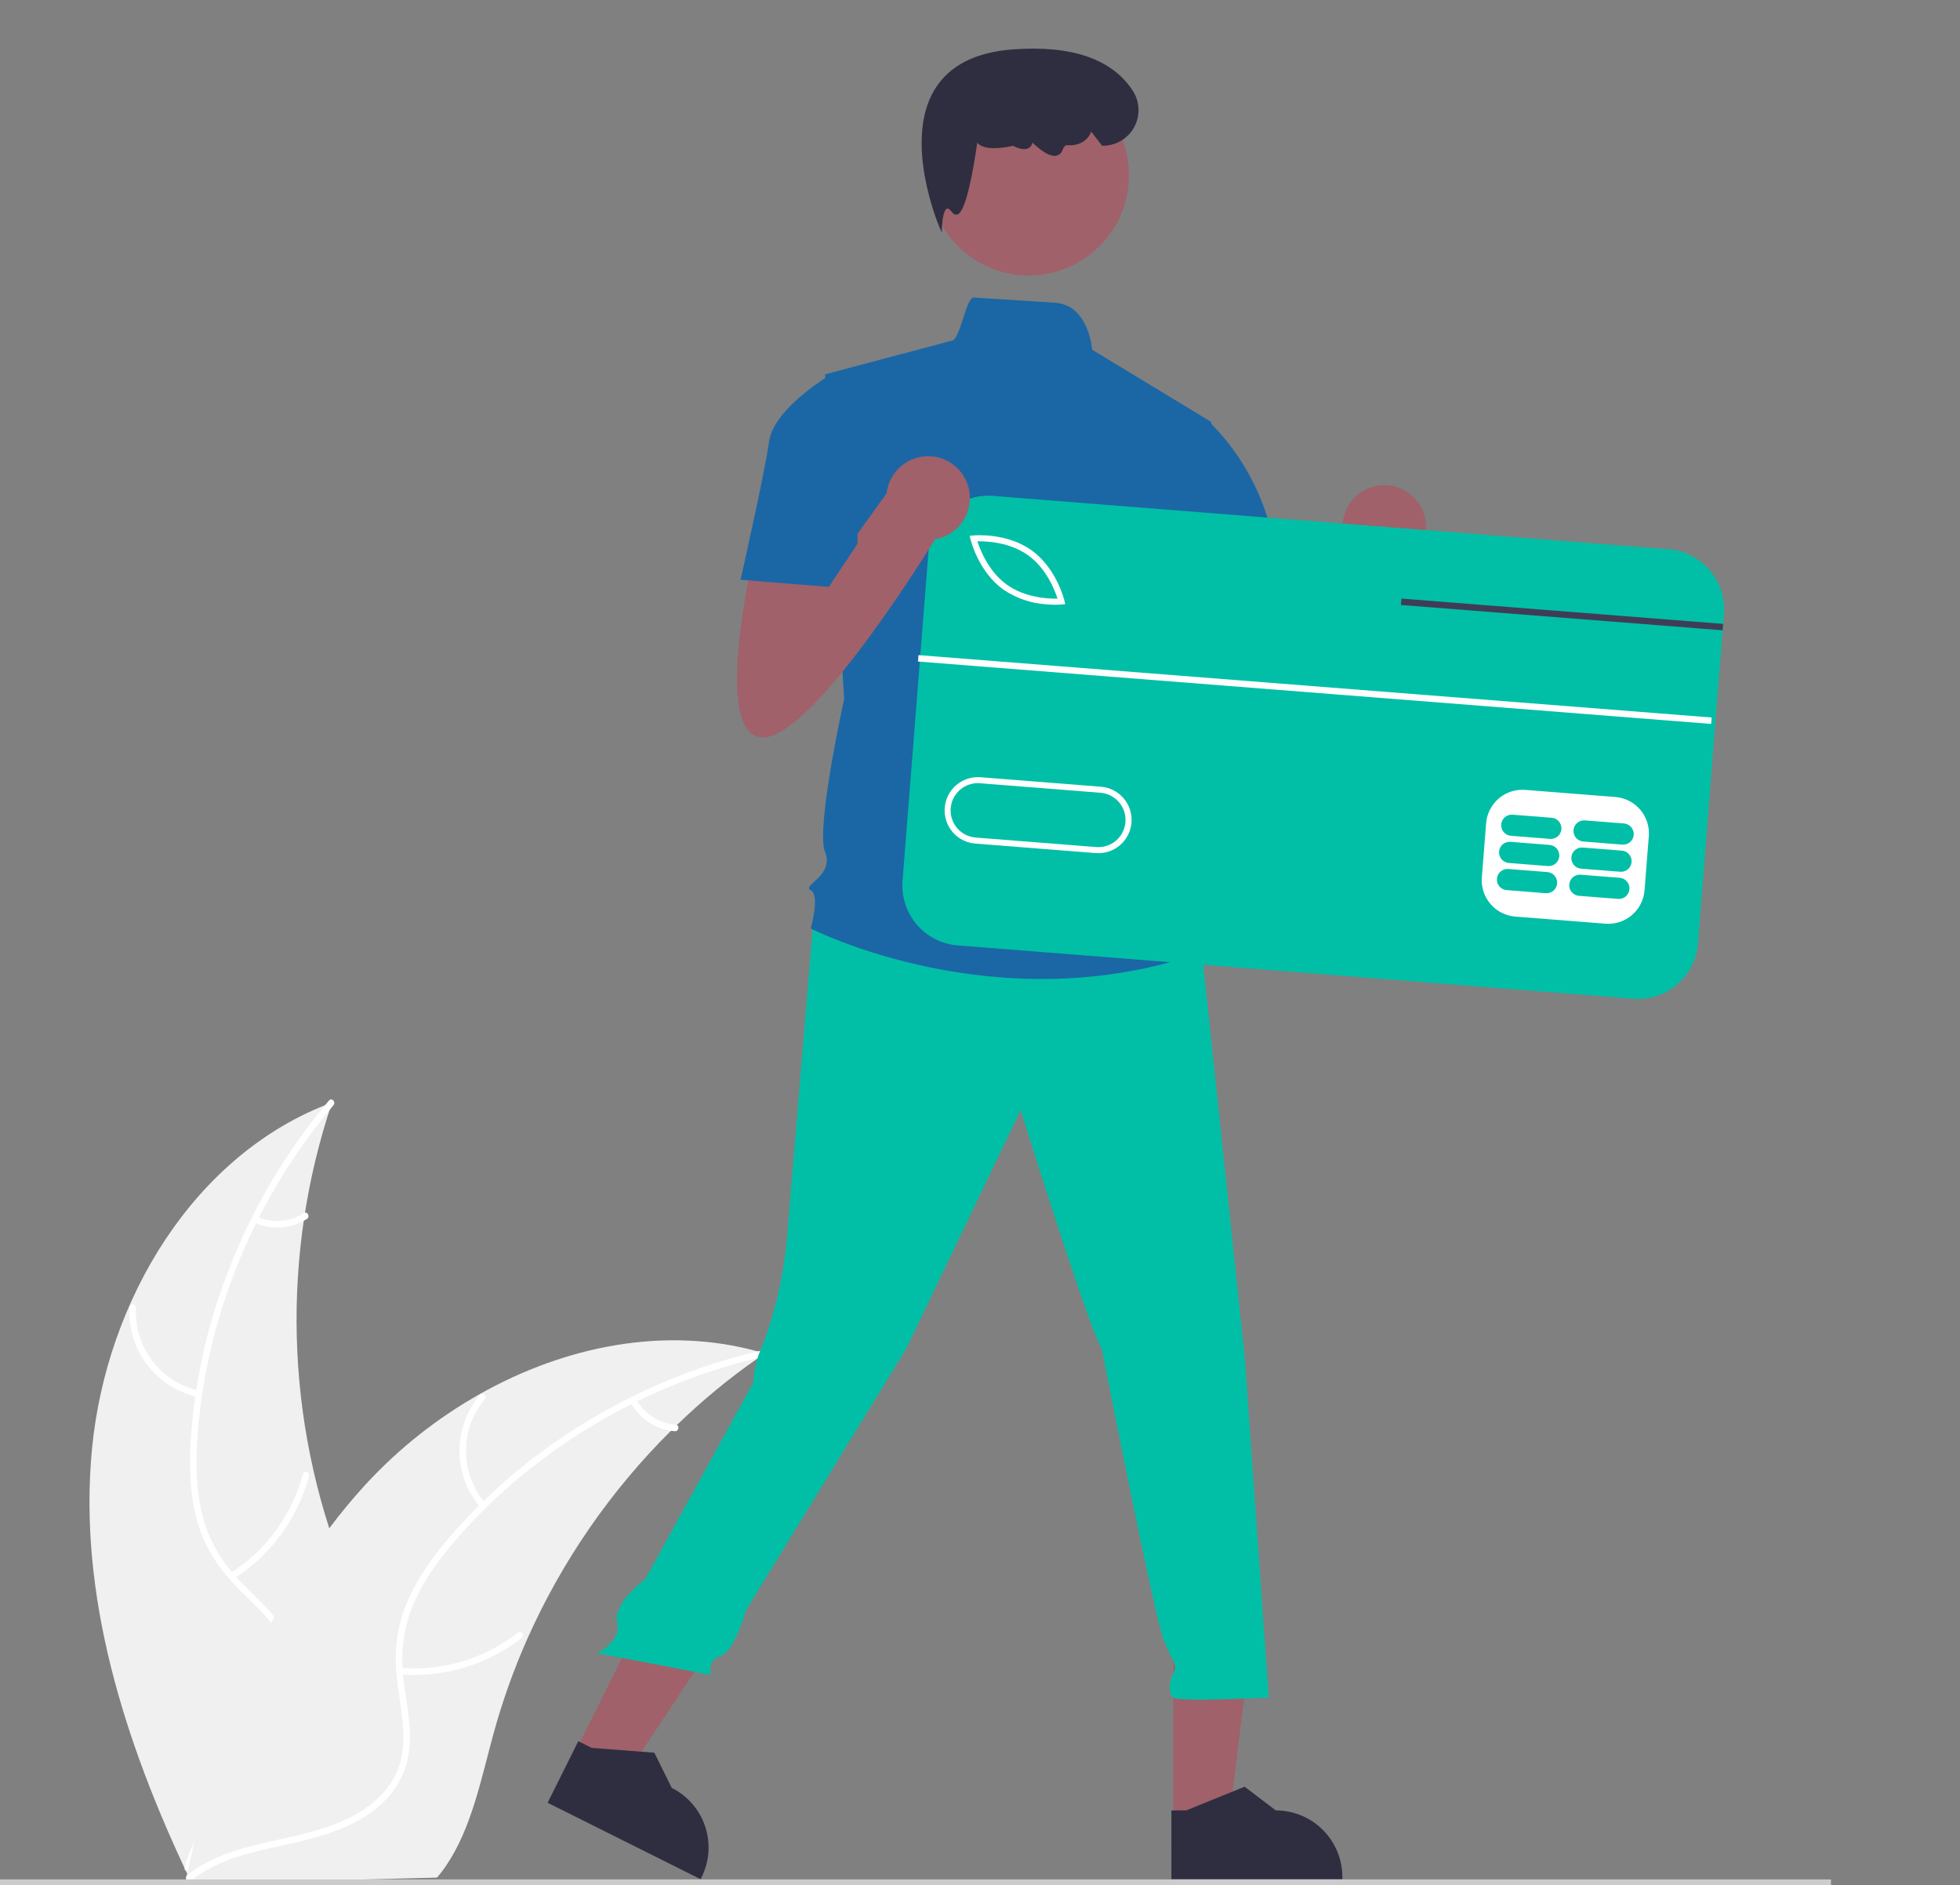 <svg width="340" height="327" viewBox="0 0 340 327" fill="none" xmlns="http://www.w3.org/2000/svg">
<rect x="0" y="0" width="340" height="327" fill="#808080" stroke="none"/>
<g clip-path="url(#clip0_279_3809)">
<path d="M15.976 251.145C18.474 225.617 33.573 200.135 57.596 191.222C48.719 217.661 49.469 246.393 59.714 272.332C63.702 282.321 69.175 293.016 65.936 303.273C63.922 309.656 58.715 314.634 52.833 317.816C46.95 320.998 40.372 322.612 33.876 324.196L32.618 325.295C21.637 302.12 13.478 276.673 15.976 251.145Z" fill="#F0F0F0"/>
<path d="M57.848 191.697C44.284 207.725 35.747 228.196 34.254 249.181C33.931 253.718 33.998 258.349 35.103 262.784C36.212 267.099 38.456 271.037 41.6 274.19C44.472 277.189 47.758 279.923 49.852 283.569C52.06 287.412 52.256 291.838 50.922 296.016C49.29 301.128 45.92 305.347 42.482 309.359C38.664 313.814 34.629 318.38 33.108 324.193C32.924 324.897 31.843 324.57 32.027 323.867C34.673 313.753 44.257 307.797 48.663 298.635C50.719 294.36 51.5 289.439 49.354 285.039C47.477 281.191 44.092 278.368 41.157 275.357C38.075 272.195 35.685 268.7 34.389 264.441C33.064 260.085 32.816 255.447 33.021 250.922C33.564 240.663 35.714 230.554 39.393 220.964C43.531 209.996 49.513 199.818 57.079 190.869C57.547 190.315 58.313 191.147 57.848 191.697L57.848 191.697Z" fill="white"/>
<path d="M34.38 242.334C30.87 241.577 27.743 239.596 25.557 236.744C23.372 233.892 22.27 230.355 22.448 226.765C22.457 226.618 22.522 226.481 22.63 226.382C22.738 226.283 22.88 226.229 23.026 226.233C23.172 226.236 23.312 226.296 23.415 226.401C23.517 226.505 23.576 226.645 23.578 226.792C23.405 230.135 24.432 233.429 26.473 236.081C28.513 238.733 31.434 240.567 34.706 241.252C35.417 241.402 35.087 242.483 34.38 242.334V242.334Z" fill="white"/>
<path d="M39.944 272.861C46.145 268.931 50.64 262.805 52.53 255.704C52.717 255.001 53.798 255.328 53.611 256.031C51.63 263.416 46.94 269.782 40.478 273.857C39.861 274.245 39.331 273.247 39.944 272.861Z" fill="white"/>
<path d="M44.606 211.039C45.903 211.615 47.323 211.86 48.738 211.751C50.153 211.642 51.519 211.183 52.713 210.415C53.324 210.019 53.854 211.018 53.247 211.411C51.924 212.253 50.415 212.758 48.852 212.882C47.289 213.006 45.719 212.745 44.28 212.122C44.14 212.074 44.022 211.975 43.952 211.844C43.882 211.713 43.864 211.561 43.903 211.417C43.946 211.274 44.045 211.154 44.177 211.083C44.308 211.013 44.463 210.997 44.606 211.039H44.606Z" fill="white"/>
<path d="M132.664 234.742C132.289 235 131.915 235.257 131.54 235.525C126.523 239.019 121.797 242.915 117.41 247.175C117.066 247.499 116.722 247.833 116.387 248.166C105.927 258.542 97.482 270.772 91.482 284.235C89.099 289.594 87.127 295.127 85.583 300.786C83.45 308.601 81.76 317.245 77.304 323.708C76.847 324.388 76.348 325.038 75.81 325.656L34.054 326.746C33.958 326.701 33.861 326.665 33.765 326.62L32.1 326.74C32.159 326.442 32.227 326.135 32.286 325.838C32.32 325.665 32.363 325.492 32.396 325.319C32.422 325.204 32.448 325.089 32.464 324.984C32.472 324.945 32.481 324.907 32.49 324.878C32.506 324.773 32.532 324.676 32.549 324.581C32.924 322.862 33.311 321.144 33.711 319.425C33.711 319.415 33.711 319.415 33.72 319.406C36.802 306.316 41.002 293.369 47.032 281.472C47.214 281.115 47.394 280.747 47.595 280.389C50.343 275.041 53.522 269.928 57.102 265.099C59.071 262.461 61.172 259.925 63.396 257.5C69.157 251.244 75.865 245.935 83.273 241.767C98.044 233.46 115.303 229.974 131.435 234.392C131.847 234.505 132.251 234.619 132.664 234.742Z" fill="#F0F0F0"/>
<path d="M132.583 235.274C112.114 239.896 92.987 251.095 79.175 266.951C76.189 270.379 73.458 274.117 71.673 278.323C69.964 282.437 69.387 286.934 70.001 291.347C70.491 295.472 71.47 299.636 70.949 303.809C70.401 308.208 67.896 311.861 64.318 314.393C59.941 317.49 54.713 318.828 49.555 319.959C43.828 321.215 37.86 322.428 33.15 326.153C32.579 326.604 31.913 325.691 32.483 325.24C40.678 318.76 51.912 319.782 60.939 315.122C65.152 312.948 68.735 309.49 69.668 304.683C70.483 300.479 69.478 296.185 68.945 292.012C68.386 287.63 68.579 283.398 70.106 279.217C71.668 274.939 74.259 271.087 77.144 267.597C83.746 259.733 91.543 252.958 100.247 247.518C110.147 241.255 121.044 236.734 132.467 234.15C133.174 233.99 133.286 235.116 132.583 235.274H132.583Z" fill="white"/>
<path d="M83.394 261.56C81.047 258.84 79.742 255.373 79.712 251.778C79.681 248.184 80.929 244.696 83.23 241.937C83.698 241.38 84.584 242.081 84.116 242.639C81.968 245.204 80.806 248.453 80.841 251.801C80.876 255.148 82.105 258.372 84.306 260.892C84.783 261.44 83.869 262.105 83.394 261.56V261.56Z" fill="white"/>
<path d="M69.477 289.288C76.792 289.888 84.064 287.705 89.844 283.175C90.416 282.726 91.082 283.639 90.511 284.088C84.488 288.79 76.915 291.046 69.304 290.405C68.579 290.343 68.755 289.226 69.477 289.288H69.477Z" fill="white"/>
<path d="M110.378 242.737C111.068 243.979 112.054 245.03 113.249 245.795C114.445 246.561 115.811 247.018 117.226 247.124C117.952 247.177 117.775 248.294 117.054 248.242C115.491 248.117 113.982 247.611 112.66 246.767C111.337 245.924 110.241 244.769 109.467 243.404C109.383 243.282 109.349 243.132 109.372 242.985C109.395 242.838 109.472 242.706 109.589 242.614C109.71 242.527 109.861 242.49 110.009 242.513C110.157 242.536 110.289 242.616 110.378 242.737V242.737Z" fill="white"/>
<path d="M209.854 101.432C209.854 101.432 202.406 132.916 211.509 132.916C220.612 132.916 242.129 97.29 242.129 97.29L234.681 88.176L221.312 106.758L220.612 97.29L209.854 101.432Z" fill="#A0616A"/>
<path d="M240.144 98.658C244.146 98.658 247.39 95.411 247.39 91.404C247.39 87.398 244.146 84.15 240.144 84.15C236.143 84.15 232.898 87.398 232.898 91.404C232.898 95.411 236.143 98.658 240.144 98.658Z" fill="#A0616A"/>
<path d="M203.539 315.866L213.184 315.866L217.773 278.62L203.537 278.621L203.539 315.866Z" fill="#A0616A"/>
<path d="M203.2 325.94L232.859 325.939V325.563C232.859 322.498 231.643 319.558 229.478 317.391C227.313 315.223 224.377 314.006 221.315 314.006H221.314L215.897 309.891L205.788 314.006L203.199 314.006L203.2 325.94Z" fill="#2F2E41"/>
<path d="M99.793 303.819L108.423 308.131L129.142 276.856L116.404 270.493L99.793 303.819Z" fill="#A0616A"/>
<path d="M94.994 312.68L121.533 325.939L121.7 325.603C123.067 322.861 123.29 319.687 122.32 316.779C121.349 313.872 119.265 311.47 116.526 310.101L116.525 310.101L113.513 303.997L102.633 303.16L100.317 302.002L94.994 312.68Z" fill="#2F2E41"/>
<path d="M317.621 325.976H0V327.226H317.621V325.976Z" fill="#CCCCCC"/>
<path d="M141.182 158.549C141.182 158.549 137.328 204.948 136.5 214.89C135.933 221.122 134.541 227.252 132.362 233.118C132.362 233.118 130.707 236.432 130.707 239.746L111.949 273.877C111.949 273.877 106.216 278.095 107.044 281.409C107.871 284.723 103.588 286.711 103.588 286.711L123.342 290.523C123.342 290.523 122.515 288.037 124.997 287.209C127.48 286.38 129.456 279.194 129.456 279.194L157.189 233.946L177.051 192.52C177.051 192.52 188.637 229.804 191.12 233.946C191.12 233.946 200.223 280.344 201.878 284.487C203.534 288.629 204.361 288.629 203.534 290.286C202.706 291.943 202.706 293.6 203.534 294.429C204.361 295.258 220.085 294.429 220.085 294.429L215.947 235.603L208.499 165.178L170.431 153.579L141.182 158.549Z" fill="#00BFA6"/>
<path d="M178.453 47.784C188.052 47.784 195.832 39.994 195.832 30.385C195.832 20.776 188.052 12.986 178.453 12.986C168.855 12.986 161.074 20.776 161.074 30.385C161.074 39.994 168.855 47.784 178.453 47.784Z" fill="#A0616A"/>
<path d="M210.155 73.211L189.466 60.662C189.466 60.662 188.893 52.87 182.998 52.503C180.039 52.319 175.598 52.037 168.933 51.607C167.524 51.516 166.574 59.231 164.96 59.126L143.121 64.926L146.432 121.266C146.432 121.266 141.466 143.637 143.121 147.779C144.776 151.922 138.983 153.579 140.639 154.407C142.294 155.236 140.639 161.036 140.639 161.036C140.639 161.036 172.914 177.606 208.5 165.178L205.19 154.407C205.64 152.999 205.725 151.5 205.435 150.05C205.145 148.6 204.491 147.248 203.534 146.122C203.534 146.122 206.845 141.151 202.707 137.008C202.707 137.008 204.362 129.552 200.224 126.237L199.396 114.638L201.879 108.838L210.155 73.211Z" fill="#1B67A5"/>
<path d="M163.372 40.325L162.887 39.195C162.824 39.049 156.678 24.503 162.126 15.53C164.648 11.377 169.233 9.032 175.755 8.561C185.959 7.822 192.942 10.245 196.517 15.758C197.117 16.693 197.454 17.771 197.493 18.881C197.532 19.991 197.271 21.091 196.739 22.065C196.207 23.039 195.422 23.852 194.467 24.417C193.513 24.983 192.423 25.28 191.314 25.279H191.177L189.302 22.841L189.193 23.078C188.514 24.549 186.955 25.354 185.13 25.177C184.819 25.155 184.544 25.423 184.323 25.998C184.249 26.249 184.108 26.476 183.916 26.654C183.724 26.832 183.488 26.955 183.232 27.01C181.883 27.273 179.96 25.572 179.099 24.724C179.066 24.919 178.991 25.105 178.88 25.268C178.769 25.432 178.624 25.57 178.455 25.673C177.548 26.197 176.136 25.512 175.731 25.294C172.503 25.981 170.413 25.797 169.518 24.749C168.911 29.048 167.609 36.786 166.047 37.215C165.883 37.252 165.712 37.236 165.559 37.169C165.406 37.102 165.278 36.987 165.194 36.842C164.818 36.353 164.482 36.109 164.272 36.178C163.764 36.339 163.464 38.014 163.421 39.096L163.372 40.325Z" fill="#2F2E41"/>
<path d="M201.052 74.04L209.307 72.697C215.254 78.418 219.305 85.827 220.914 93.925C223.396 107.181 224.224 109.667 224.224 109.667L204.362 114.638L193.604 93.925L201.052 74.04Z" fill="#1B67A5"/>
<path d="M164.418 91.282L159.316 156.032L289.511 166.314L294.613 101.564L164.418 91.282Z" fill="white"/>
<path d="M178.327 96.299C175.141 94.021 171.096 93.856 169.551 93.889C170.022 95.362 171.487 99.141 174.673 101.42C177.867 103.704 181.908 103.863 183.451 103.831C182.979 102.359 181.514 98.579 178.327 96.299Z" fill="#00BFA6"/>
<path d="M190.897 137.501L169.992 135.85C169.374 135.801 168.753 135.874 168.163 136.066C167.574 136.257 167.028 136.563 166.557 136.966C166.086 137.369 165.698 137.861 165.417 138.413C165.136 138.966 164.966 139.569 164.917 140.187C164.868 140.806 164.942 141.428 165.133 142.018C165.324 142.608 165.63 143.154 166.032 143.626C166.435 144.098 166.926 144.486 167.478 144.767C168.03 145.049 168.632 145.219 169.25 145.268V145.268L190.155 146.919C191.403 147.017 192.638 146.616 193.59 145.802C194.542 144.989 195.132 143.83 195.23 142.581C195.328 141.332 194.927 140.095 194.115 139.143C193.302 138.19 192.145 137.599 190.897 137.501V137.501Z" fill="#00BFA6"/>
<path d="M289.481 95.271L172.27 86.013C170.906 85.906 169.535 86.068 168.235 86.491C166.934 86.914 165.729 87.59 164.69 88.479C163.65 89.368 162.795 90.453 162.174 91.673C161.553 92.893 161.178 94.223 161.071 95.588L156.563 152.758C156.347 155.515 157.233 158.246 159.026 160.349C160.82 162.453 163.375 163.757 166.129 163.975L283.34 173.233C284.703 173.34 286.074 173.178 287.375 172.755C288.675 172.332 289.88 171.656 290.92 170.767C291.96 169.878 292.815 168.792 293.435 167.572C294.056 166.353 294.431 165.022 294.538 163.657L298.822 109.32L298.908 108.21L299.045 106.482C299.152 105.117 298.99 103.745 298.567 102.443C298.145 101.14 297.47 99.934 296.582 98.893C295.694 97.852 294.61 96.996 293.391 96.375C292.173 95.753 290.844 95.378 289.481 95.271V95.271ZM286.019 145.011L285.277 154.43C285.141 156.094 284.353 157.636 283.085 158.719C281.817 159.802 280.172 160.339 278.509 160.212L262.828 158.975C261.167 158.839 259.627 158.05 258.544 156.78C257.462 155.51 256.926 153.864 257.054 152.199L257.796 142.781C257.933 141.117 258.721 139.576 259.989 138.493C261.257 137.409 262.902 136.872 264.564 136.999L280.239 138.238C281.901 138.374 283.441 139.163 284.524 140.432C285.607 141.701 286.144 143.347 286.019 145.011V145.011ZM163.879 140.1C164.001 138.576 164.722 137.163 165.883 136.17C167.044 135.177 168.552 134.686 170.074 134.804L190.979 136.456C191.734 136.515 192.47 136.721 193.146 137.065C193.821 137.408 194.422 137.881 194.915 138.457C195.407 139.033 195.782 139.701 196.016 140.422C196.251 141.143 196.341 141.903 196.282 142.659C196.224 143.415 196.016 144.152 195.673 144.828C195.329 145.504 194.856 146.105 194.28 146.598C193.705 147.09 193.037 147.465 192.317 147.699C191.597 147.933 190.837 148.023 190.082 147.964L190.072 147.966L169.167 146.314C168.412 146.255 167.676 146.046 167.001 145.702C166.327 145.357 165.727 144.882 165.236 144.305C164.745 143.728 164.372 143.059 164.139 142.338C163.907 141.616 163.818 140.856 163.879 140.1V140.1ZM168.355 93.516L168.212 92.93L168.813 92.875C169.048 92.85 174.609 92.35 178.938 95.446C183.267 98.541 184.594 103.973 184.652 104.2L184.789 104.787L184.189 104.847C183.338 104.911 182.482 104.905 181.631 104.83C178.925 104.672 176.311 103.788 174.063 102.271C169.734 99.176 168.407 93.744 168.355 93.516V93.516Z" fill="#00BFA6"/>
<path d="M268.434 151.258L261.64 150.721C261.155 150.684 260.676 150.841 260.306 151.157C259.937 151.473 259.708 151.923 259.67 152.408C259.632 152.894 259.787 153.374 260.102 153.744C260.418 154.115 260.867 154.345 261.351 154.384L268.146 154.921C268.63 154.958 269.11 154.801 269.479 154.485C269.849 154.169 270.078 153.719 270.116 153.233C270.154 152.748 269.999 152.268 269.683 151.897C269.368 151.527 268.919 151.297 268.434 151.258V151.258Z" fill="#00BFA6"/>
<path d="M280.978 152.248L274.184 151.712C273.699 151.675 273.22 151.832 272.851 152.148C272.482 152.464 272.253 152.914 272.215 153.399C272.176 153.884 272.332 154.364 272.647 154.735C272.962 155.105 273.411 155.335 273.895 155.375L280.689 155.911C281.174 155.948 281.653 155.791 282.022 155.475C282.391 155.159 282.62 154.709 282.658 154.224C282.697 153.739 282.541 153.259 282.226 152.888C281.911 152.518 281.462 152.288 280.978 152.248V152.248Z" fill="#00BFA6"/>
<path d="M268.806 146.549L262.012 146.012C261.527 145.975 261.048 146.132 260.679 146.448C260.31 146.765 260.081 147.214 260.043 147.699C260.005 148.184 260.16 148.665 260.475 149.035C260.79 149.405 261.239 149.635 261.723 149.675L268.518 150.211C269.002 150.249 269.482 150.092 269.851 149.776C270.221 149.46 270.45 149.009 270.488 148.524C270.526 148.039 270.37 147.559 270.055 147.188C269.74 146.818 269.291 146.588 268.806 146.549V146.549Z" fill="#00BFA6"/>
<path d="M281.348 147.539L274.554 147.003C274.069 146.965 273.59 147.122 273.22 147.438C272.851 147.754 272.622 148.205 272.584 148.69C272.546 149.175 272.701 149.655 273.016 150.026C273.332 150.396 273.781 150.626 274.265 150.665L281.06 151.202C281.544 151.239 282.024 151.083 282.394 150.766C282.763 150.45 282.992 150 283.03 149.515C283.068 149.029 282.913 148.549 282.597 148.179C282.282 147.808 281.833 147.578 281.348 147.539V147.539Z" fill="#00BFA6"/>
<path d="M269.177 141.839L262.382 141.303C261.898 141.265 261.418 141.422 261.049 141.738C260.679 142.055 260.45 142.505 260.412 142.99C260.374 143.475 260.529 143.956 260.845 144.326C261.16 144.696 261.609 144.926 262.094 144.965L268.888 145.502C269.372 145.539 269.852 145.382 270.221 145.066C270.59 144.75 270.819 144.3 270.857 143.815C270.895 143.33 270.74 142.85 270.425 142.479C270.11 142.109 269.661 141.879 269.177 141.839V141.839Z" fill="#00BFA6"/>
<path d="M281.72 142.83L274.926 142.293C274.441 142.256 273.962 142.413 273.593 142.729C273.224 143.046 272.995 143.496 272.957 143.981C272.919 144.466 273.074 144.946 273.389 145.316C273.704 145.687 274.153 145.917 274.637 145.956L281.432 146.493C281.916 146.53 282.395 146.373 282.765 146.057C283.134 145.74 283.362 145.29 283.401 144.805C283.439 144.321 283.283 143.84 282.968 143.47C282.653 143.1 282.205 142.869 281.72 142.83V142.83Z" fill="#00BFA6"/>
<path d="M159.33 113.627L159.242 114.74L296.832 125.561L296.92 124.448L159.33 113.627Z" fill="white"/>
<path d="M298.909 108.21L298.822 109.32L294.034 108.944L243.016 104.932L243.108 103.82L294.12 107.834L298.909 108.21Z" fill="#3F3D56"/>
<path d="M130.707 96.41C130.707 96.41 123.259 127.895 132.362 127.895C141.466 127.895 162.983 92.268 162.983 92.268L155.535 83.154L142.166 101.736L141.466 92.268L130.707 96.41Z" fill="#A0616A"/>
<path d="M160.998 93.636C165 93.636 168.244 90.388 168.244 86.382C168.244 82.375 165 79.127 160.998 79.127C156.996 79.127 153.752 82.375 153.752 86.382C153.752 90.388 156.996 93.636 160.998 93.636Z" fill="#A0616A"/>
<path d="M149.15 69.897L144.185 64.926C144.185 64.926 134.254 70.725 133.426 76.525C132.599 82.325 128.461 100.553 128.461 100.553L143.771 101.795L148.737 94.339L149.15 69.897Z" fill="#1B67A5"/>
</g>
<defs>
<clipPath id="clip0_279_3809">
<rect width="340" height="327" fill="white"/>
</clipPath>
</defs>
</svg>
